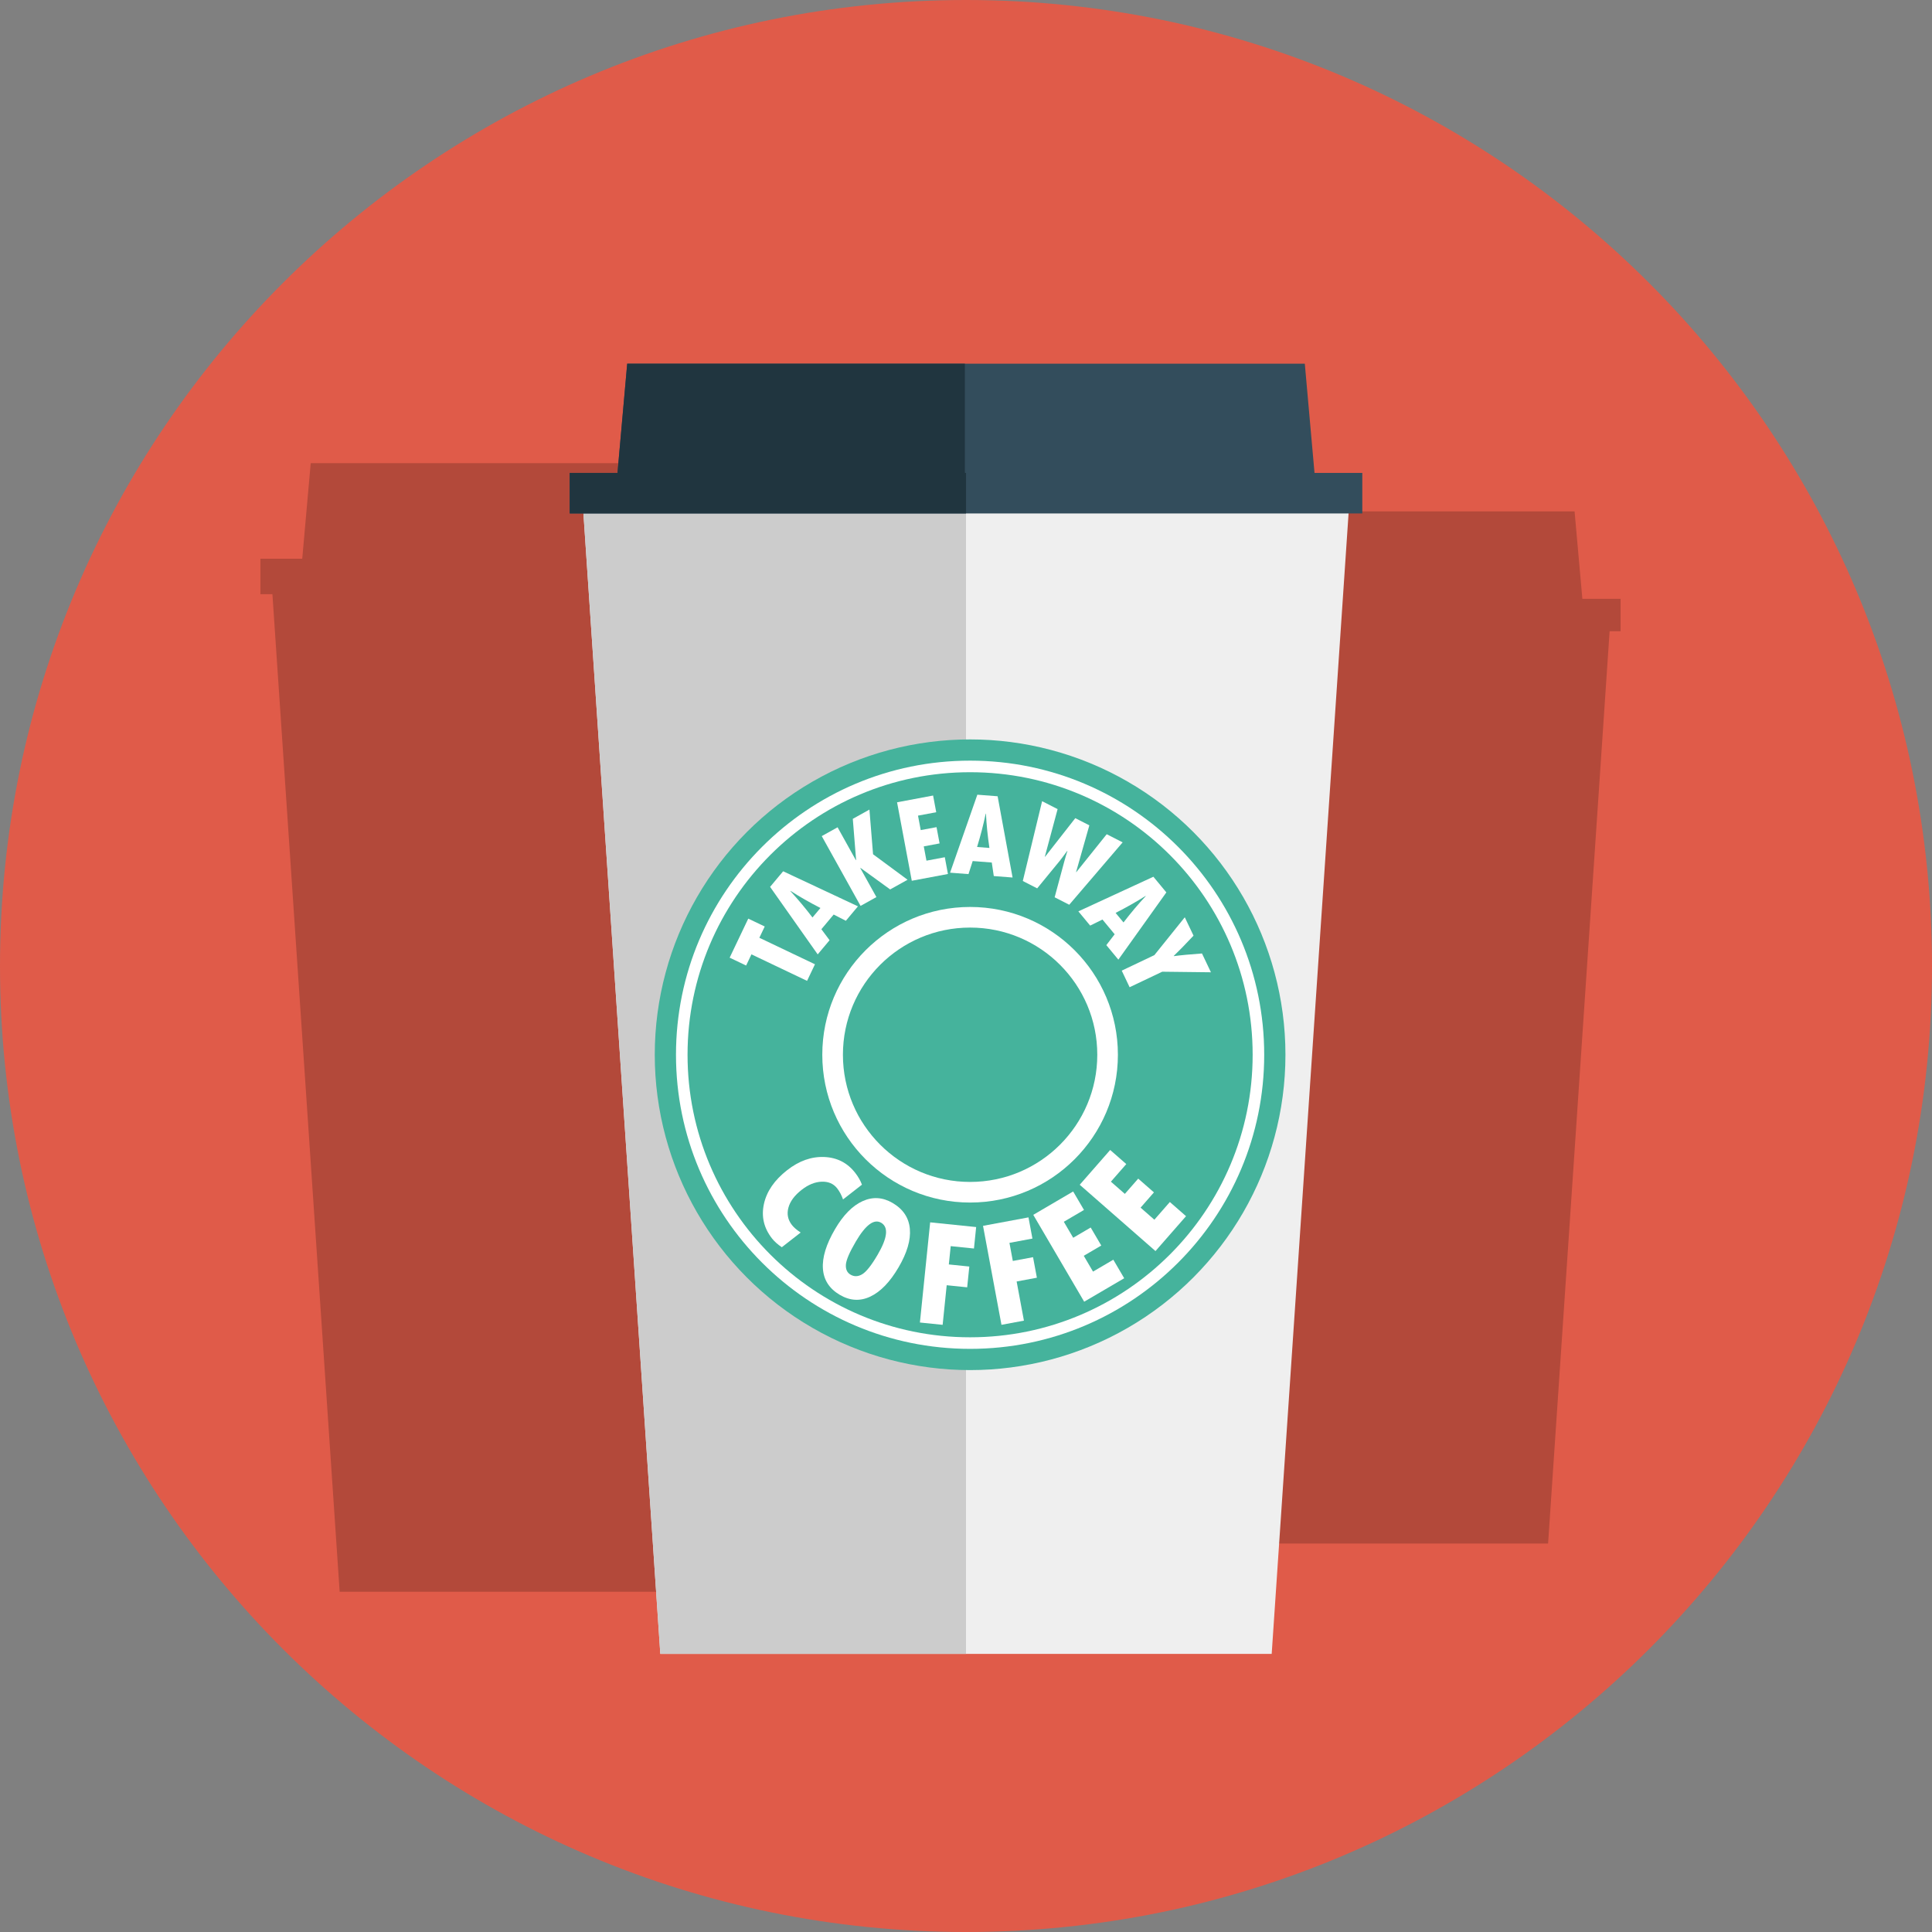 <?xml version="1.0" encoding="iso-8859-1"?>
<!-- Generator: Adobe Illustrator 19.0.0, SVG Export Plug-In . SVG Version: 6.00 Build 0)  -->
<svg version="1.1" id="Layer_1" xmlns="http://www.w3.org/2000/svg" xmlns:xlink="http://www.w3.org/1999/xlink" x="0px" y="0px"
	 viewBox="0 0 512 512" style="enable-background:new 0 0 512 512;" xml:space="preserve">
<rect x="0" y="0" width="512" height="512" fill="#808080" stroke="none"/>
<path id="bg_14_" style="fill:#E05B49;" d="M512,256.002C512,397.387,397.387,512,255.996,512C114.614,512,0,397.387,0,256.002
	S114.614,0,255.996,0C397.387,0,512,114.617,512,256.002z"/>
<polygon style="fill:#B3493A;" points="252.747,148.074 241.671,148.074 239.417,122.744 82.344,122.744 80.096,148.074 
	69.013,148.074 69.013,157.469 72.193,157.469 90.014,421.836 231.74,421.836 249.564,157.469 252.747,157.469 "/>
<polygon style="fill:#B3493A;" points="429.472,158.695 419.343,158.695 417.279,135.529 273.638,135.529 271.58,158.695 
	261.447,158.695 261.447,167.285 264.353,167.285 280.652,409.049 410.261,409.049 426.564,167.285 429.472,167.285 "/>
<polygon style="fill:#EFEFEF;" points="337.011,438.299 174.989,438.299 154.524,134.723 357.476,134.723 "/>
<polygon style="fill:#CCCCCC;" points="256.002,134.723 154.524,134.723 174.989,438.299 256.002,438.299 "/>
<rect x="150.979" y="125.33" style="fill:#334D5C;" width="210.046" height="10.742"/>
<polygon style="fill:#334D5C;" points="345.786,96.373 166.218,96.373 162.808,134.711 349.195,134.711 "/>
<circle style="fill:#45B39C;" cx="257.087" cy="279.521" r="83.568"/>
<path style="fill:#FFFFFF;" d="M179.143,279.522c0-43.049,34.899-77.943,77.942-77.943c43.044,0,77.943,34.895,77.943,77.943
	c0,43.045-34.899,77.941-77.943,77.941C214.042,357.463,179.143,322.566,179.143,279.522z"/>
<path style="fill:#45B39C;" d="M182.207,279.522c0-41.356,33.532-74.877,74.878-74.877c41.35,0,74.879,33.521,74.879,74.877
	c0,41.353-33.529,74.875-74.879,74.875C215.739,354.397,182.207,320.875,182.207,279.522z"/>
<path style="fill:#FFFFFF;" d="M217.916,279.522c0-21.635,17.538-39.168,39.169-39.168c21.632,0,39.17,17.533,39.17,39.168
	c0,21.627-17.538,39.166-39.17,39.166C235.454,318.688,217.916,301.148,217.916,279.522z"/>
<circle style="fill:#45B39C;" cx="257.087" cy="279.521" r="33.704"/>
<rect x="150.979" y="125.33" style="fill:#20353F;" width="105.026" height="10.742"/>
<polygon style="fill:#20353F;" points="163.377,128.295 255.704,128.295 255.704,96.373 166.218,96.373 "/>
<path style="fill:#FFFFFF;" d="M212.185,326.631l-4.996,3.898c-1.111-0.754-1.981-1.531-2.603-2.33
	c-2.156-2.762-2.867-5.81-2.135-9.148c0.735-3.336,2.793-6.324,6.175-8.963c3.142-2.451,6.408-3.609,9.806-3.471
	c3.394,0.139,6.124,1.531,8.191,4.18c0.805,1.027,1.405,2.08,1.805,3.154l-5.011,3.91c-0.408-1.152-0.93-2.131-1.561-2.939
	c-0.968-1.24-2.338-1.826-4.112-1.76c-1.771,0.064-3.537,0.783-5.291,2.152c-1.891,1.476-3.063,3.055-3.517,4.736
	c-0.452,1.68-0.143,3.209,0.93,4.586C210.392,325.307,211.163,325.973,212.185,326.631z"/>
<path style="fill:#FFFFFF;" d="M222.57,343.156c-2.781-1.633-4.279-3.941-4.487-6.93c-0.212-2.986,0.863-6.494,3.225-10.516
	c2.177-3.713,4.606-6.178,7.286-7.393c2.683-1.215,5.332-1.055,7.956,0.482c2.793,1.637,4.317,3.93,4.573,6.875
	c0.259,2.947-0.744,6.352-3.011,10.213c-2.263,3.863-4.749,6.434-7.452,7.713C227.956,344.881,225.259,344.732,222.57,343.156z
	 M233.519,324.045c-1.885-1.105-4.124,0.555-6.718,4.98c-1.673,2.85-2.549,4.891-2.632,6.125c-0.08,1.234,0.33,2.117,1.238,2.65
	c0.977,0.572,2.007,0.535,3.091-0.113c1.081-0.647,2.438-2.361,4.07-5.143C235.203,328.051,235.52,325.219,233.519,324.045z"/>
<path style="fill:#FFFFFF;" d="M246.503,323.935l12.188,1.248l-0.581,5.686l-6.163-0.631l-0.497,4.852l5.428,0.555l-0.566,5.508
	l-5.429-0.555l-1.074,10.496l-6.023-0.615L246.503,323.935z"/>
<path style="fill:#FFFFFF;" d="M260.513,324.861l12.044-2.242l1.048,5.617l-6.092,1.135l0.894,4.795l5.362-0.998l1.016,5.441
	l-5.366,0.998l1.933,10.377l-5.952,1.107L260.513,324.861z"/>
<path style="fill:#FFFFFF;" d="M273.828,321.945l10.57-6.193l2.87,4.896l-5.345,3.133l2.486,4.242l4.636-2.719l2.802,4.775
	l-4.639,2.719l2.456,4.191l5.378-3.154l2.882,4.914l-10.605,6.215L273.828,321.945z"/>
<path style="fill:#FFFFFF;" d="M286.14,313.973l8.069-9.217l4.269,3.736l-4.079,4.662l3.698,3.238l3.543-4.045l4.166,3.646
	l-3.54,4.045l3.653,3.199l4.105-4.693l4.288,3.752l-8.096,9.248L286.14,313.973z"/>
<path style="fill:#FFFFFF;" d="M193.366,253.793l4.931-10.346l4.365,2.082l-1.426,2.99l14.738,7.025l-2.093,4.395l-14.739-7.027
	l-1.411,2.963L193.366,253.793z"/>
<path style="fill:#FFFFFF;" d="M227.367,240.189l-3.207,3.828l-3.228-1.652l-3.258,3.889l2.171,2.914l-3.148,3.754l-12.616-17.891
	l3.46-4.133L227.367,240.189z M217.425,240.627c-2.873-1.471-5.518-2.982-7.926-4.533l-0.042,0.049c2.001,2.172,3.954,4.506,5.859,7
	L217.425,240.627z"/>
<path style="fill:#FFFFFF;" d="M217.773,221.578l4.195-2.336l4.841,8.701l0.068-0.039L226,217l4.407-2.451l0.961,11.836l9.147,6.758
	l-4.615,2.566l-7.849-5.699l-0.071,0.037l4.278,7.689l-4.198,2.336L217.773,221.578z"/>
<path style="fill:#FFFFFF;" d="M237.731,212.615l9.549-1.791l0.831,4.424l-4.83,0.904l0.721,3.834l4.189-0.785l0.81,4.314
	l-4.192,0.787l0.712,3.785l4.862-0.912l0.831,4.441l-9.582,1.797L237.731,212.615z"/>
<path style="fill:#FFFFFF;" d="M268.344,232.551l-4.979-0.387l-0.533-3.586l-5.059-0.391l-1.111,3.459l-4.883-0.377l7.227-20.666
	l5.374,0.414L268.344,232.551z M262.207,224.715c-0.474-3.195-0.78-6.225-0.92-9.086l-0.062-0.006
	c-0.605,2.891-1.367,5.836-2.29,8.838L262.207,224.715z"/>
<path style="fill:#FFFFFF;" d="M276.171,212.324l4.106,2.1l-3.383,12.603l0.057,0.027l8.013-10.234l3.725,1.904l-3.513,12.375
	l0.056,0.029l8.058-10.051l4.222,2.156l-14.151,16.533l-3.868-1.977l2.516-9.342c0.275-1.025,0.566-1.998,0.87-2.922l-0.054-0.027
	c-0.982,1.338-1.649,2.225-2.004,2.662l-5.955,7.262l-3.812-1.949L276.171,212.324z"/>
<path style="fill:#FFFFFF;" d="M296.374,254.314l-3.186-3.846l2.21-2.877l-3.237-3.906l-3.257,1.607l-3.127-3.773l19.882-9.174
	l3.436,4.15L296.374,254.314z M297.74,244.457c1.966-2.562,3.931-4.887,5.89-6.977l-0.038-0.051c-2.499,1.574-5.146,3.074-7.944,4.5
	L297.74,244.457z"/>
<path style="fill:#FFFFFF;" d="M313.979,243.09l2.317,4.867c-2.236,2.385-3.984,4.176-5.241,5.371l0.027,0.057
	c1.757-0.238,4.246-0.475,7.458-0.703l2.37,4.982l-12.904-0.15l-8.646,4.111l-2.087-4.397l8.646-4.109L313.979,243.09z"/>
<g>
</g>
<g>
</g>
<g>
</g>
<g>
</g>
<g>
</g>
<g>
</g>
<g>
</g>
<g>
</g>
<g>
</g>
<g>
</g>
<g>
</g>
<g>
</g>
<g>
</g>
<g>
</g>
<g>
</g>
</svg>
